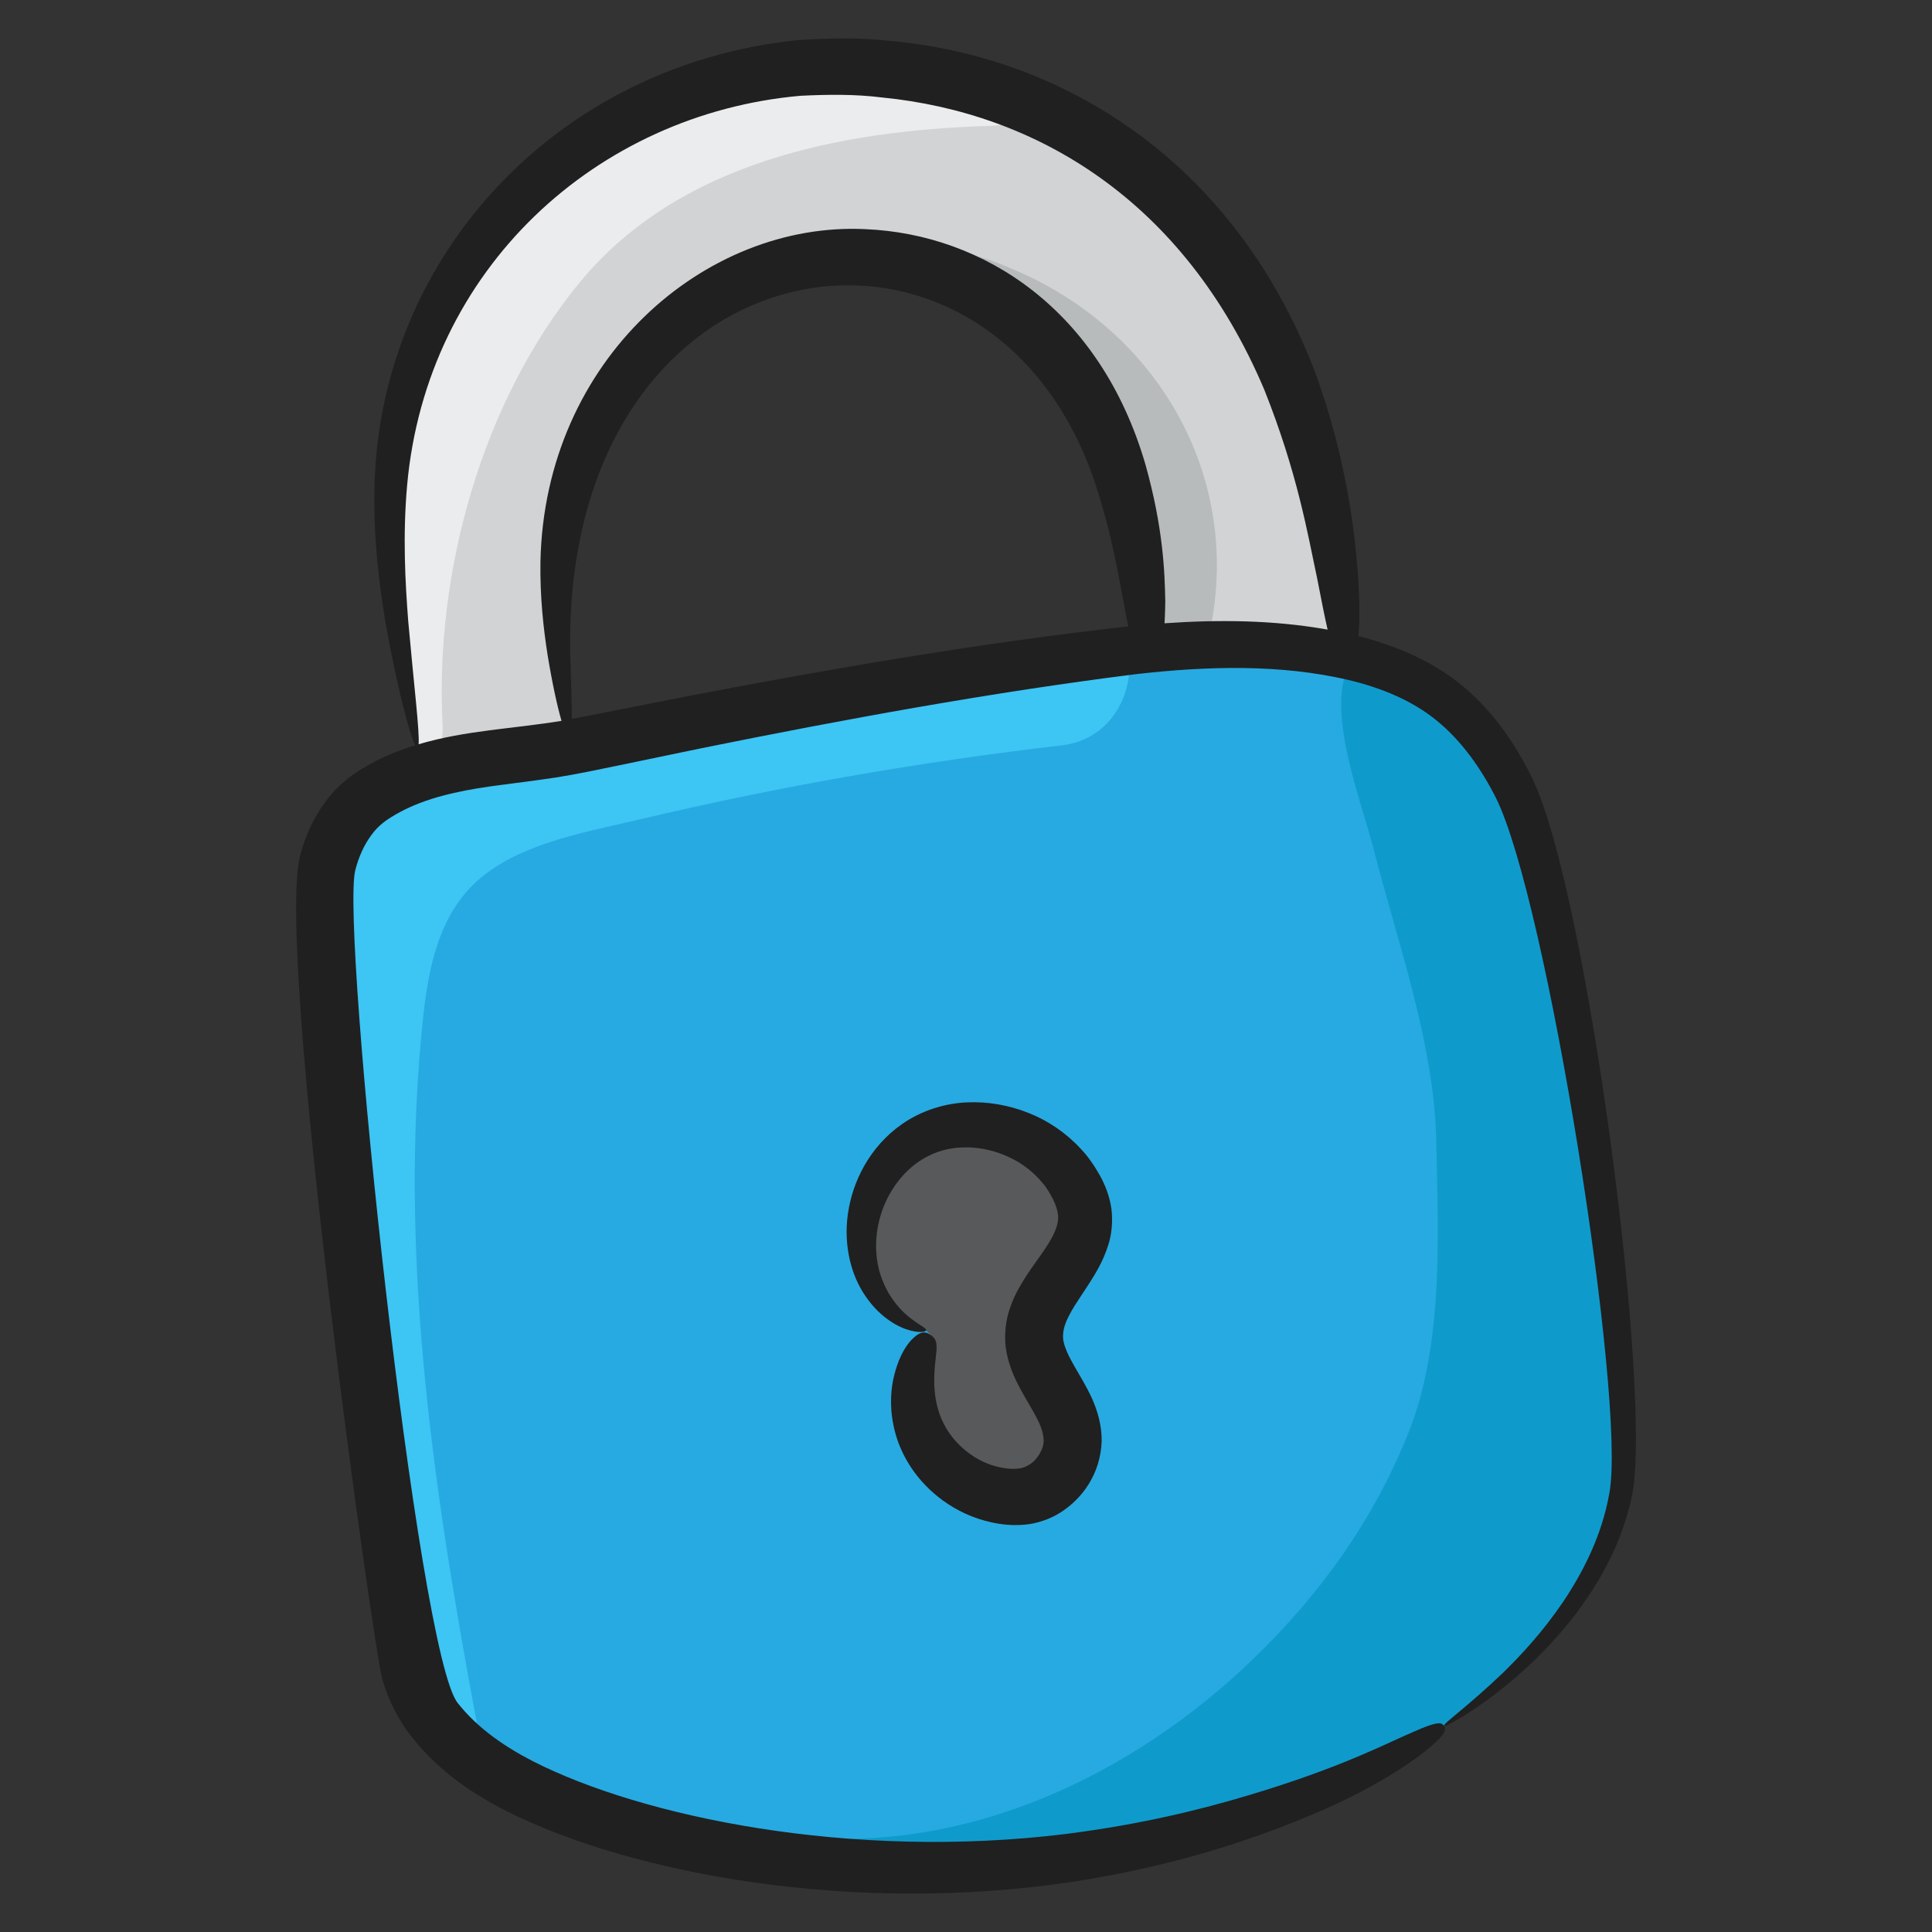 <svg id="Layer_1" enable-background="new 0 0 135 135" height="512" viewBox="0 0 135 135" width="512" xmlns="http://www.w3.org/2000/svg"><rect x="0" y="0" width="135" height="135" fill="#333333" stroke="none"/><g><g><path d="m112.334 107.59c-2.23 5.38-6.51 9.72-11.43 13.01-2.81 1.87-5.82 3.41-8.78 4.61-12.64 5.11-26.71 6.56-40.15 4.29-3.17-.53-6.31-1.28-9.38-2.23-2.89-.89-6.05-2.09-8.7-3.88h-.01c-1.42-.96-2.69-2.09-3.69-3.44-2.54-3.41-1.99-7.39-2.69-11.55-1.63-9.67-2.56-19.44-3.49-29.2-.59-6.12-4.44-19.48 2.08-23.66 4.27-2.74 9.63-2.47 14.44-3.46 10.49-2.16 20.89-4.17 31.5-5.71 2.25-.33 4.52-.65 6.79-.9 4.79-.53 9.59-.71 14.3.19.43.08.85.17 1.28.28 2.29.55 4.52 1.41 6.4 2.82 2.58 1.92 4.36 4.73 5.63 7.68 2.55 5.94 3.16 12.51 3.75 18.96.85 9.32 5.83 23.3 2.15 32.19z" fill="#27aae1"/></g><g><path d="m64.715 92.956c-1.575-.312-2.878-1.497-3.654-2.902-2.034-3.681-.321-8.893 3.461-10.732 3.782-1.839 8.874-.039 10.742 3.729.293.59.516 1.226.556 1.883.19 3.115-3.592 5.345-3.571 8.466.018 2.507 2.502 4.433 2.695 6.933.146 1.887-1.257 3.772-3.106 4.175-.621.135-1.268.118-1.895.019-2.404-.381-4.565-2.049-5.543-4.279-.978-2.229-.741-4.949.608-6.976" fill="#58595b"/></g><g><path d="m94.064 46.36-10.11-.03-3.7-.01c-.27-7.53-1.52-15.39-5.95-21.07-2.7-3.47-6.53-5.82-10.67-6.79-3-.7-6.15-.67-9.17.18-7.19 2.03-13.23 8.65-14.98 16.43-1.22 5.43-.47 11.04.28 16.49l-8.98.6-1.62.11c-1.44-7.88-2.87-16.01-1.13-23.78 2.5-11.14 11.94-20.44 23.43-23.07 6.89-1.58 14.33-.71 20.84 2.15 4.33 1.9 8.25 4.68 11.34 8.19 7.35 8.36 9.68 19.74 10.42 30.6z" fill="#d1d3d4"/></g><g><path d="m72.304 7.57c-.78.72-1.84 1.19-3.18 1.23-10.35.31-21.69 2.52-28.62 10.94-6.84 8.31-10.13 20.29-9.58 30.87.03.57-.02 1.08-.14 1.55l-1.62.11c-1.44-7.88-2.87-16.01-1.13-23.78 2.5-11.14 11.94-20.44 23.43-23.07 6.89-1.58 14.33-.71 20.84 2.15z" fill="#ebeced"/></g><g><path d="m83.954 46.33-3.7-.01c-.27-7.53-1.52-15.39-5.95-21.07-2.7-3.47-6.53-5.82-10.67-6.79 1.04-.77 2.42-1.12 4.04-.72 1.09.27 2.11.63 3.07 1.06 10.91 4.56 16.86 16 13.21 27.53z" fill="#b7bbbc"/></g><g><path d="m74.154 52.09c-9.9 1.15-19.72 2.86-29.42 5.16-4.1.98-9.41 1.79-12.27 5.22-2.29 2.75-2.73 6.67-3.04 10.08-1.56 17.02 1.27 34.11 4.46 50.84-1.42-.96-2.69-2.09-3.69-3.44-2.54-3.41-1.99-7.39-2.69-11.55-1.63-9.67-2.56-19.44-3.49-29.2-.59-6.12-4.44-19.48 2.08-23.66 4.27-2.74 9.63-2.47 14.44-3.46 10.49-2.16 20.89-4.17 31.5-5.71 2.25-.33 4.52-.65 6.79-.9.52 2.74-1.05 6.21-4.67 6.62z" fill="#3dc5f4"/></g><g><path d="m112.334 107.59c-2.23 5.38-6.51 9.72-11.43 13.01-2.81 1.87-5.82 3.41-8.78 4.61-12.64 5.11-26.71 6.56-40.15 4.29.79-.84 1.97-1.33 3.55-1.17 12.019 1.212 23.588-4.232 32.093-12.458 4.703-4.549 8.442-9.79 10.849-15.886 2.41-6.106 2.035-13.877 1.885-20.417-.152-6.62-2.666-13.639-4.308-20.004-.86-3.333-2.733-8.103-2.245-11.571.514-3.658 4.776-.907 7.007.766 2.58 1.92 4.36 4.73 5.63 7.68 2.55 5.94 3.16 12.51 3.75 18.96.85 9.32 5.83 23.3 2.15 32.19z" fill="#0e9bcc"/></g><g fill="#202020"><path d="m26.703 117.3c.428 1.504 1.19 3.013 2.168 4.195 1.9 2.367 4.288 3.927 6.599 5.097 8.627 4.314 24.026 7.228 39.476 4.901 5.481-.847 9.79-2.097 13.174-3.306 3.379-1.214 5.879-2.356 7.703-3.379 1.825-1.01 2.994-1.834 3.761-2.436 1.523-1.224 1.467-1.549 1.317-1.775-.16-.242-.416-.355-2.137.419-1.748.726-4.895 2.454-11.545 4.437-3.308.991-7.478 2.028-12.737 2.696-15.11 1.86-29.66-1.218-37.227-5.073-1.997-1.023-3.896-2.333-5.258-4.06-2.821-3.349-8.221-54.195-7.169-58.22.239-.934.619-1.767 1.12-2.443.508-.702 1.099-1.126 2.051-1.635 1.781-.949 3.937-1.436 6.268-1.77 6.29-.835 3.943-.43 14.796-2.675 9.902-2.001 20.175-3.894 30.34-5.169 5.04-.573 10.093-.694 14.79.402 2.32.55 4.492 1.444 6.204 2.85 1.729 1.409 3.077 3.318 4.122 5.377 3.586 7.142 9.121 42.162 7.94 48.58-.527 3.021-1.871 5.584-3.258 7.652-1.408 2.066-2.892 3.664-4.162 4.908-2.575 2.461-4.24 3.582-4.138 3.725.037.055.493-.158 1.307-.657.815-.497 1.981-1.293 3.381-2.458 1.389-1.174 3.018-2.727 4.598-4.814 1.552-2.085 3.111-4.732 3.828-8.05 1.509-6.803-3.061-42.093-6.915-50.164-1.127-2.324-2.641-4.609-4.775-6.417-2.147-1.824-4.771-2.92-7.377-3.583-.009-.002-.018-.004-.027-.006.083-.948.101-2.363-.047-4.508-.133-1.529-.308-3.429-.753-5.767-.441-2.335-1.096-5.121-2.296-8.343-5.638-14.574-17.556-21.944-29.803-22.99-2.059-.227-4.219-.18-6.418-.023-16.665 1.767-28.965 15.019-29.432 30.989-.103 3.743.323 7.055.781 9.789.84 4.664 1.677 7.713 2.058 8.479-.961.296-1.912.667-2.835 1.147-.605.321-1.172.643-1.808 1.125-.596.475-1.143 1.016-1.584 1.615-.899 1.191-1.466 2.515-1.805 3.793-1.759 6.679 5.138 55.521 5.727 57.547zm21.635-68.71c-9.438 1.858-7.604 1.498-8.384 1.644.008-1.03-.05-2.601-.111-4.603-.513-29.225 29.14-33.908 36.616-12.051 1.306 3.922 1.708 6.806 2.098 8.72.099.569.192 1.049.282 1.469-10.341 1.158-20.573 2.922-30.502 4.821zm-19.813-5.193c-.211-2.711-.389-5.945-.08-9.459 1.352-15.174 13.261-25.984 27.484-27.245 1.951-.097 3.863-.114 5.693.117 10.815 1.063 21.121 7.216 26.711 20.396 2.35 5.876 3.063 10.236 3.686 13.117.313 1.616.547 2.796.748 3.671-3.775-.674-7.619-.705-11.395-.442.027-.436.046-.932.053-1.517-.039-2.046-.137-5.123-1.389-9.588-3.138-10.759-11.262-16.084-19.57-16.435-11.168-.546-22.402 9.081-22.702 23.222-.038 2.503.214 4.714.5 6.54.338 2.046.685 3.606.972 4.596-3.395.56-6.656.654-9.985 1.635.074-.888-.315-4.015-.727-8.608z"/><path d="m76.852 82.132c-.376-.67-.809-1.312-1.333-1.86-1.031-1.114-2.292-1.973-3.66-2.508-1.364-.542-2.827-.799-4.276-.736-1.447.061-2.879.49-4.092 1.219-2.451 1.486-3.768 3.938-4.178 6.174-.426 2.266.068 4.411.981 5.866.897 1.469 2.104 2.267 2.98 2.578.893.314 1.422.213 1.44.09.031-.149-.42-.331-1.054-.814-.625-.476-1.446-1.318-1.962-2.589-.522-1.244-.679-2.914-.169-4.609.491-1.68 1.691-3.365 3.362-4.179 1.645-.845 3.822-.762 5.632.102.911.417 1.706 1.049 2.309 1.775.314.357.544.762.751 1.164.211.422.325.821.352 1.123.049.567-.207 1.245-.757 2.098-.536.851-1.278 1.739-1.929 2.892-.329.558-.619 1.23-.815 1.946-.193.728-.245 1.534-.159 2.279.213 1.494.819 2.545 1.273 3.363.428.743.804 1.359 1.047 1.886.238.515.325.945.333 1.241.011.624-.447 1.358-.963 1.686-.275.172-.47.257-.802.298-.319.039-.711.023-1.096-.05-.762-.126-1.455-.428-2.04-.798-2.381-1.586-2.698-3.757-2.747-5.085-.014-1.378.192-2.14.162-2.608-.002-.466-.199-.653-.435-.807-.234-.153-.472-.286-.944.024-.432.32-1.209 1.114-1.646 3.083-.196.978-.271 2.269.16 3.82.434 1.545 1.457 3.307 3.318 4.66.929.669 2.068 1.242 3.421 1.526.666.146 1.398.228 2.232.159.822-.057 1.794-.364 2.566-.861 1.555-.999 2.779-2.717 2.866-4.967.012-1.128-.294-2.146-.682-3.007-.391-.851-.84-1.567-1.213-2.222-.412-.71-.72-1.368-.791-1.867-.051-.469.024-.991.452-1.777.393-.768 1.076-1.655 1.751-2.785.339-.56.678-1.233.925-2.005.264-.767.347-1.704.237-2.604-.134-.897-.446-1.66-.806-2.316z"/></g></g></svg>